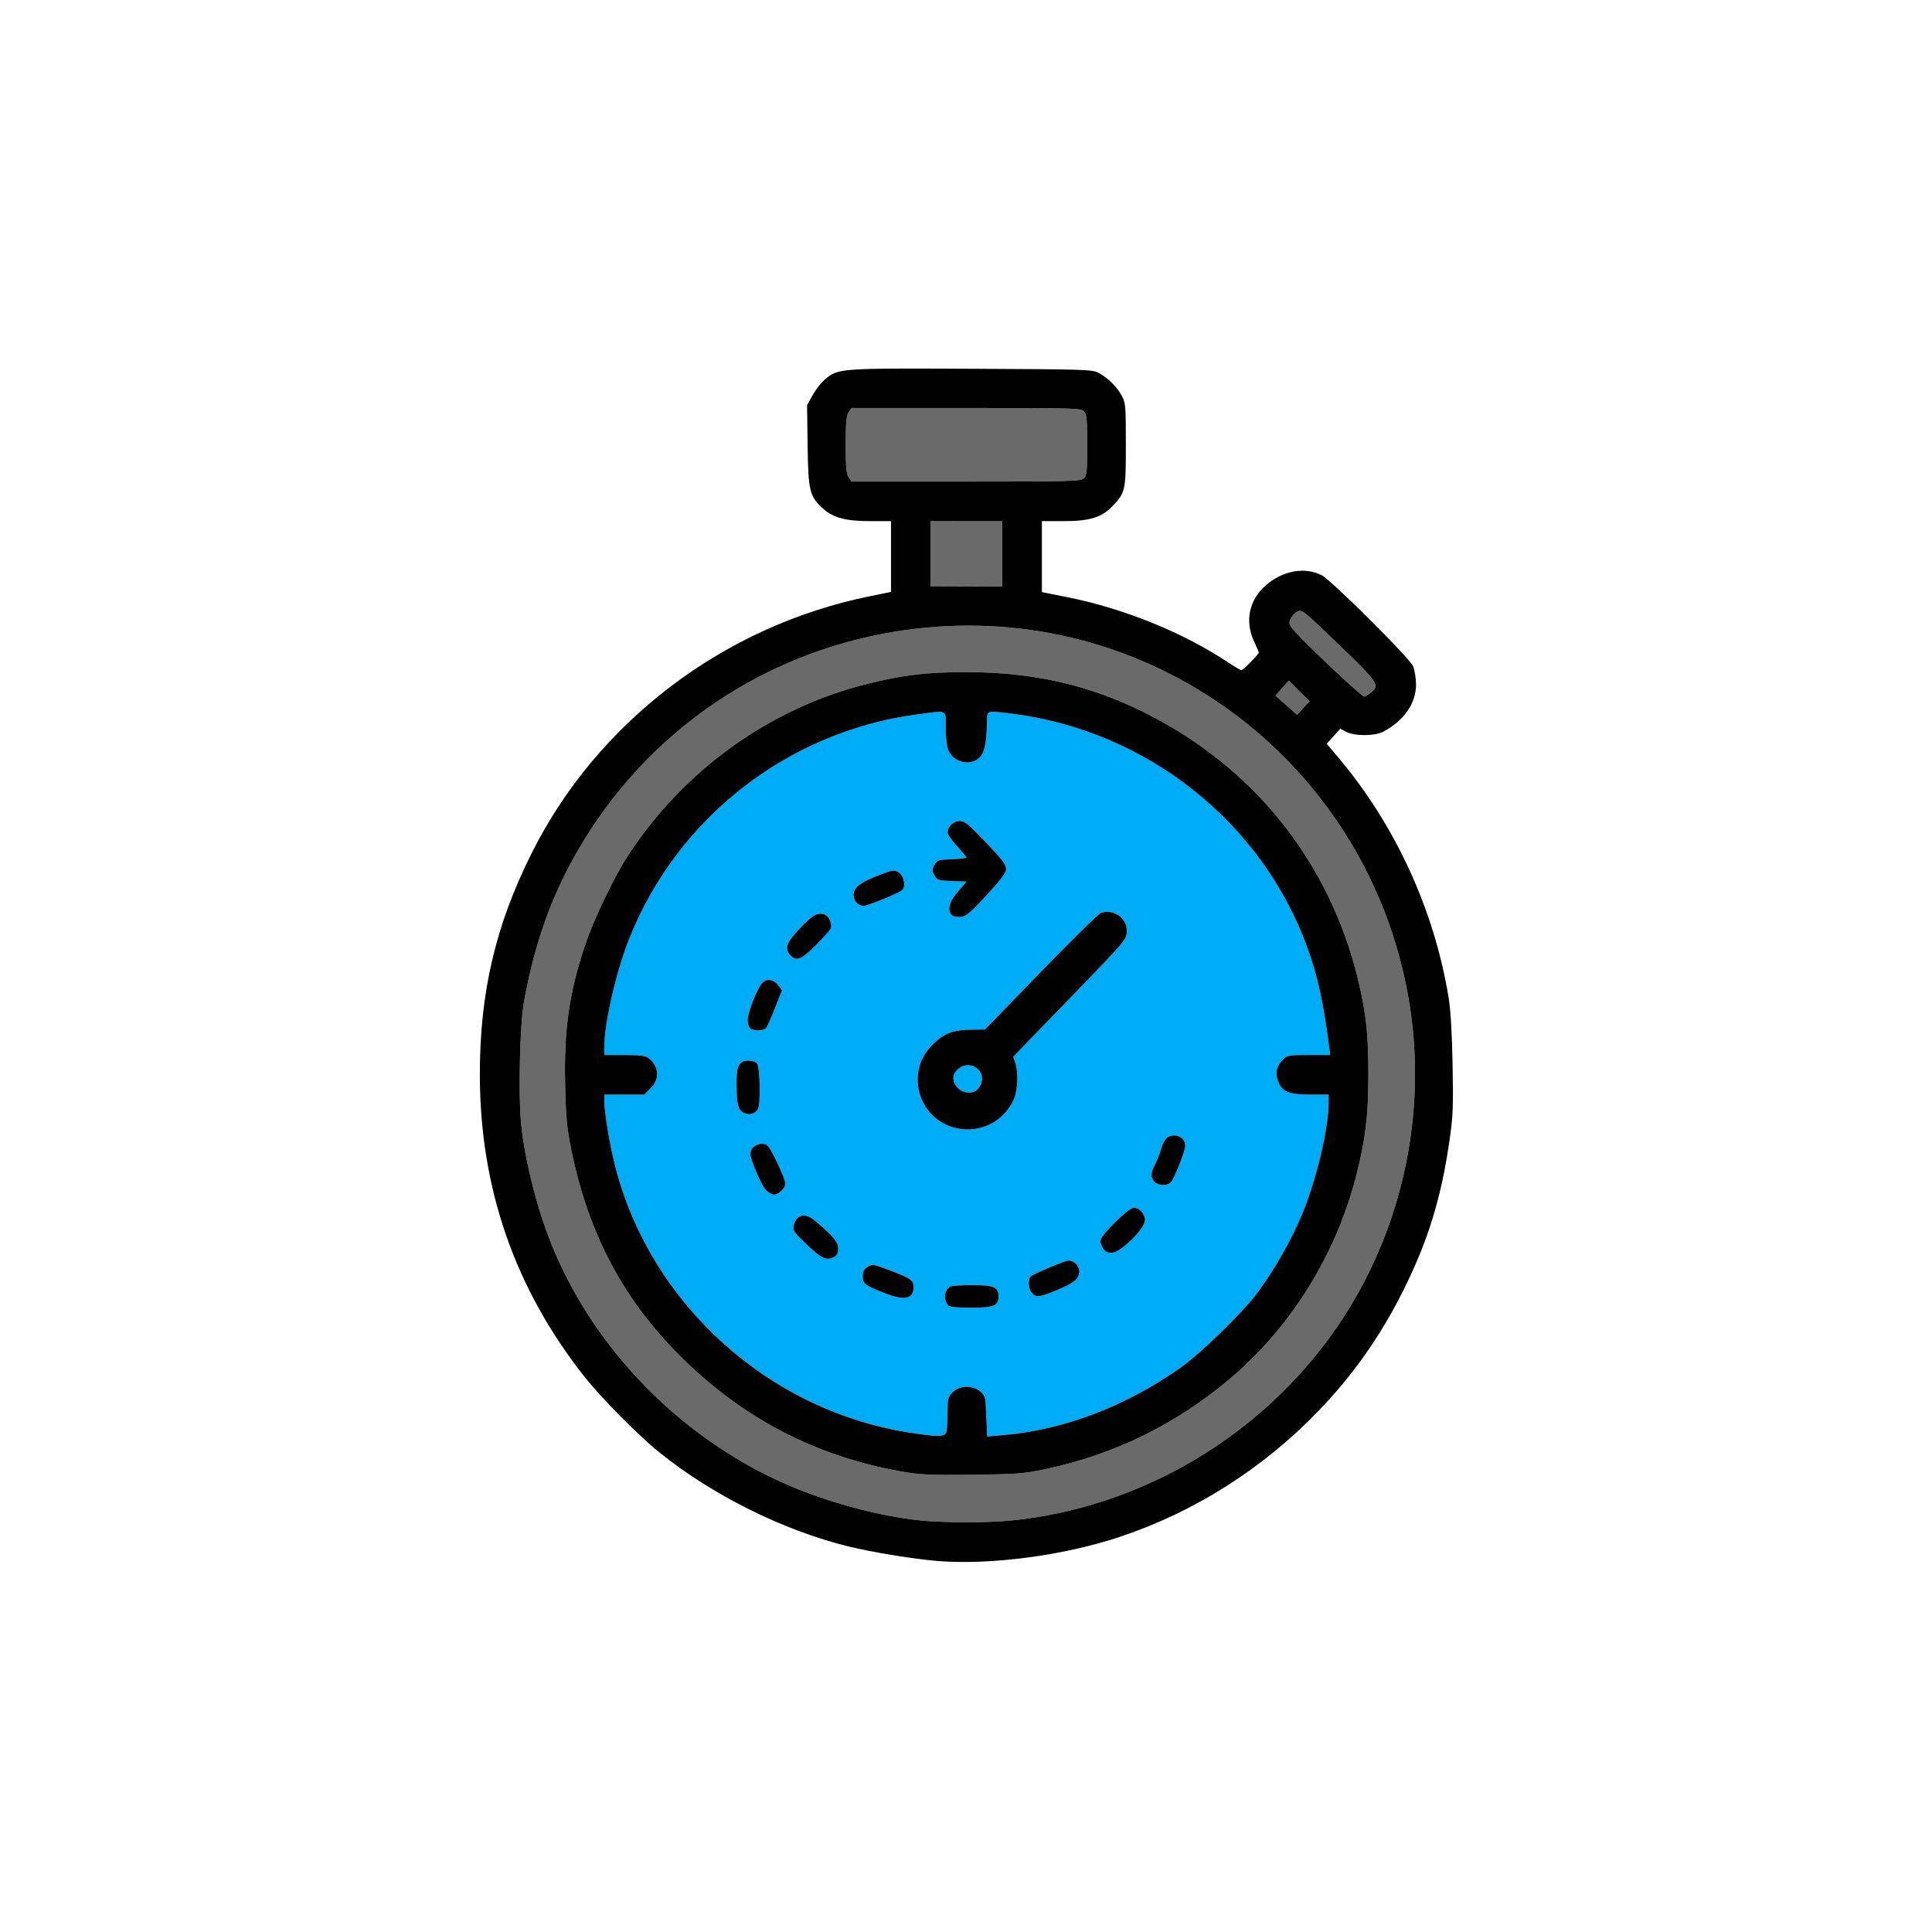 <?xml version="1.0" encoding="UTF-8" standalone="no"?>
<!-- Created with Inkscape (http://www.inkscape.org/) -->

<svg
   viewBox="0 0 100 100"
   xmlns="http://www.w3.org/2000/svg"><defs
     id="defs1" /><g
     id="layer1"
     transform="translate(1405.36,476.893)"><g
       id="g251"
       transform="matrix(0.369,0,0,0.369,-1265.192,-363.965)"
       style="stroke-width:2.709"><path
         style="fill:none;stroke-width:2.709"
         d="m -379.76,-170.493 v -135.467 h 135.467 135.467 V -170.493 -35.026 H -244.293 -379.76 Z"
         id="path62" /><path
         id="path61"
         style="fill:#01acf6;stroke-width:2.709"
         d="m -248.012,-206.186 c -0.575,-0.022 -1.55,0.14 -3.197,0.36 -18.16,2.418 -33.675,14.529 -40.42,31.553 -1.815,4.58 -3.464,11.797 -3.464,15.157 v 1.06 l 2.844,0.006 c 2.295,0.005 2.953,0.094 3.409,0.463 1.45,1.175 1.555,2.889 0.256,4.188 l -0.9,0.899 h -2.804 -2.804 l 0.005,0.86 c 0.01,1.704 0.804,6.437 1.578,9.396 5.054,19.327 21.683,34.22 41.544,37.204 3.852,0.579 4.669,0.551 4.861,-0.166 h -5.2e-4 c 0.088,-0.327 0.161,-1.555 0.163,-2.729 0.003,-1.99 0.054,-2.181 0.746,-2.844 1.522,-1.458 4.496,-0.597 4.584,1.327 0.019,0.407 0.054,1.097 0.079,1.534 0.025,0.437 0.07,1.375 0.099,2.085 l 0.053,1.291 2.183,-0.186 c 8.542,-0.727 17.129,-3.979 24.874,-9.419 2.901,-2.038 8.786,-7.776 10.902,-10.629 2.382,-3.212 4.761,-7.41 6.251,-11.032 2.003,-4.869 3.679,-11.94 3.679,-15.521 v -1.172 h -2.526 c -2.984,0 -3.939,-0.373 -4.521,-1.765 -0.487,-1.165 -0.278,-2.215 0.618,-3.111 0.651,-0.651 0.812,-0.681 3.671,-0.681 h 2.99 l -0.112,-0.86 c -0.85,-6.574 -1.627,-10.131 -3.108,-14.223 -6.376,-17.613 -22.606,-30.451 -41.455,-32.793 -3.607,-0.448 -3.443,-0.501 -3.469,1.111 -0.049,3.028 -0.368,4.472 -1.135,5.132 -1.332,1.146 -3.59,0.563 -4.287,-1.106 -0.225,-0.539 -0.376,-1.805 -0.376,-3.157 0,-1.648 0.151,-2.196 -0.808,-2.232 z m 2.741,15.316 c 0.734,-0.004 1.219,0.387 3.689,2.97 2.242,2.345 2.844,3.133 2.844,3.722 0,0.58 -0.61,1.408 -2.733,3.71 -2.341,2.538 -2.863,2.975 -3.639,3.042 -0.498,0.043 -1.054,-0.07 -1.236,-0.251 -0.693,-0.693 -0.377,-1.898 0.871,-3.326 l 1.201,-1.373 -2.052,-0.077 c -1.928,-0.073 -2.076,-0.122 -2.458,-0.805 -0.365,-0.654 -0.365,-0.801 0,-1.455 0.381,-0.683 0.531,-0.733 2.447,-0.805 1.123,-0.043 2.041,-0.145 2.041,-0.227 0,-0.083 -0.595,-0.801 -1.323,-1.597 -0.728,-0.796 -1.323,-1.65 -1.323,-1.897 0,-0.863 0.78,-1.625 1.669,-1.63 z m -9.44,6.977 c 0.35,-0.047 0.564,0.032 0.873,0.205 0.776,0.434 1.094,2.059 0.496,2.533 -0.597,0.473 -4.84,2.196 -5.407,2.196 -0.299,0 -0.749,-0.228 -1.001,-0.506 -0.269,-0.297 -0.422,-0.812 -0.372,-1.248 0.106,-0.917 1.138,-1.649 3.716,-2.634 0.858,-0.328 1.346,-0.5 1.696,-0.546 z m 29.906,5.77 c 1.51,-0.149 3,1.04 3,2.583 0,1.326 0.182,1.111 -8.821,10.4 l -7.111,7.336 0.293,0.839 c 0.454,1.304 0.349,3.919 -0.208,5.144 -1.408,3.1 -4.589,4.731 -7.928,4.066 -3.55,-0.707 -5.941,-4.033 -5.511,-7.667 0.202,-1.704 0.948,-3.094 2.363,-4.398 1.437,-1.325 2.68,-1.758 5.131,-1.787 l 1.89,-0.022 7.827,-8.062 c 4.305,-4.434 8.098,-8.162 8.428,-8.285 0.212,-0.079 0.428,-0.127 0.644,-0.148 z m -40.153,0.266 c 0.222,-0.023 0.447,0.006 0.702,0.07 0.613,0.154 1.111,1.159 0.956,1.931 -0.036,0.178 -0.95,1.22 -2.031,2.315 -2.082,2.109 -2.836,2.42 -3.662,1.508 -0.863,-0.954 -0.558,-1.824 1.32,-3.769 1.399,-1.449 2.047,-1.985 2.715,-2.054 z m -6.879,9.292 c 0.412,0.06 0.827,0.316 1.152,0.753 l 0.517,0.696 -0.979,2.479 c -0.538,1.364 -1.101,2.628 -1.251,2.81 -0.346,0.421 -1.854,0.43 -2.271,0.013 -0.175,-0.175 -0.317,-0.698 -0.317,-1.163 0,-0.989 1.339,-4.421 2.017,-5.171 0.311,-0.344 0.72,-0.479 1.132,-0.418 z m -3.034,11.303 c 0.483,0 1.017,0.166 1.185,0.368 0.456,0.55 0.555,5.861 0.12,6.481 -0.456,0.652 -1.234,0.832 -1.981,0.46 -0.781,-0.389 -0.967,-1.112 -0.999,-3.877 -0.032,-2.707 0.322,-3.432 1.676,-3.432 z m 30.551,0.663 c -0.449,0.058 -0.905,0.268 -1.303,0.667 -1.513,1.513 0.699,3.949 2.642,2.909 0.266,-0.142 0.599,-0.59 0.74,-0.994 0.545,-1.564 -0.733,-2.757 -2.079,-2.582 z m 29.163,9.832 c 0.892,0 1.555,0.627 1.555,1.47 0,0.708 -1.557,4.636 -2.023,5.101 -0.544,0.544 -1.773,0.498 -2.302,-0.087 -0.566,-0.626 -0.552,-1.164 0.062,-2.371 0.275,-0.54 0.642,-1.459 0.816,-2.042 0.467,-1.563 0.93,-2.071 1.891,-2.071 z m -57.578,1.189 c 0.205,0.034 0.395,0.112 0.548,0.239 0.496,0.412 2.493,4.667 2.493,5.312 0,0.656 -0.924,1.551 -1.6,1.551 -0.298,0 -0.816,-0.296 -1.152,-0.658 -0.336,-0.362 -0.998,-1.642 -1.473,-2.843 -0.783,-1.98 -0.829,-2.247 -0.494,-2.847 0.312,-0.559 1.064,-0.854 1.678,-0.752 z m 51.91,8.953 c 0.698,0 1.346,0.613 1.563,1.477 0.189,0.751 -1.025,2.392 -2.91,3.937 -1.327,1.087 -2.323,1.206 -2.924,0.348 -0.227,-0.323 -0.412,-0.832 -0.412,-1.131 0,-0.744 3.931,-4.631 4.683,-4.631 z m -46.206,1.096 c 0.425,0.027 0.904,0.242 1.4,0.653 2.587,2.148 3.346,3.043 3.346,3.948 0,0.618 -0.16,0.984 -0.512,1.173 -1.117,0.598 -1.773,0.314 -3.863,-1.677 -1.869,-1.78 -2.033,-2.018 -1.865,-2.712 0.23,-0.953 0.787,-1.429 1.494,-1.384 z m 37.043,6.312 c 0.853,0 1.602,0.816 1.518,1.653 -0.101,1.003 -0.807,1.548 -3.35,2.582 -2.267,0.922 -2.712,0.964 -3.305,0.308 -0.516,-0.57 -0.58,-1.985 -0.107,-2.359 0.5,-0.396 4.794,-2.184 5.244,-2.184 z m -27.278,0.633 c 0.387,0.054 0.969,0.265 2.073,0.679 3.064,1.148 3.491,1.439 3.491,2.38 0,1.671 -1.218,1.972 -3.865,0.952 -2.955,-1.138 -3.279,-1.374 -3.279,-2.395 0,-0.687 0.167,-1.023 0.676,-1.356 0.324,-0.212 0.517,-0.314 0.904,-0.26 z m 13.791,2.811 c 3.076,-0.004 3.679,0.263 3.679,1.629 0,1.273 -0.677,1.542 -3.891,1.542 -2.026,0 -3.002,-0.102 -3.179,-0.331 -0.683,-0.883 -0.549,-2.077 0.297,-2.642 0.16,-0.107 1.553,-0.196 3.094,-0.198 z" /><path
         style="fill:#6a6a6b;stroke-width:2.709"
         d="m -199.084,-210.577 -0.93,1.058 -0.93,1.058 1.513,1.345 1.513,1.345 0.877,-0.948 0.877,-0.948 -1.461,-1.455 z"
         id="path243" /><path
         id="path242"
         style="fill:#6a6a6b;stroke-width:2.709"
         d="m -244.293,-211.758 c 10.569,0 19.354,2.303 28.18,7.388 13.922,8.02 23.432,20.954 26.971,36.683 0.966,4.293 1.24,7.11 1.228,12.6 -0.013,5.665 -0.419,8.955 -1.742,14.096 -2.854,11.091 -9.235,21.284 -17.831,28.482 -7.579,6.346 -16.074,10.492 -25.7,12.542 -2.975,0.634 -3.965,0.712 -10.047,0.797 -4.966,0.07 -7.375,-0.005 -9.128,-0.284 -12.17,-1.935 -22.581,-7.14 -31.418,-15.708 -8.479,-8.222 -13.517,-17.602 -15.973,-29.739 -0.589,-2.913 -0.729,-4.422 -0.833,-9.008 -0.173,-7.679 0.538,-12.706 2.751,-19.438 1.161,-3.532 4.076,-9.632 6.05,-12.66 7.88,-12.089 20.039,-20.786 33.767,-24.151 4.994,-1.224 8.211,-1.599 13.725,-1.599 z m -1.092,-6.508 c -0.97,0.021 -1.944,0.065 -2.921,0.132 -20.151,1.379 -38.148,11.988 -48.949,28.855 -4.631,7.232 -7.356,14.326 -9.095,23.68 -0.582,3.13 -0.818,12.996 -0.41,17.169 0.526,5.386 2.416,12.646 4.664,17.916 6.018,14.107 17.726,25.994 31.917,32.405 5.89,2.661 13.523,4.753 19.536,5.354 3.102,0.31 9.126,0.323 12.303,0.027 18.229,-1.701 35.332,-11.742 45.857,-26.921 9.698,-13.986 13.287,-31.702 9.811,-48.416 -6.223,-29.925 -32.644,-50.867 -62.713,-50.201 z" /><path
         style="fill:#6a6a6b;stroke-width:2.709"
         d="m -197.463,-220.359 c -0.18,-0.024 -0.311,0.049 -0.485,0.146 -0.383,0.215 -0.812,0.718 -0.953,1.118 -0.238,0.677 -0.113,0.87 1.849,2.86 2.969,3.012 8.255,7.906 8.54,7.906 0.131,0 0.553,-0.247 0.936,-0.548 1.314,-1.033 1.066,-1.405 -4.489,-6.743 -3.881,-3.729 -4.858,-4.668 -5.398,-4.739 z"
         id="path240" /><path
         style="fill:#6a6a6b;stroke-width:2.709"
         d="m -249.32,-232.935 v 4.564 4.564 l 5.027,0.015 5.027,0.016 v -4.58 -4.58 h -5.027 z"
         id="path239" /><path
         style="fill:#6a6a6b;stroke-width:2.709"
         d="m -260.403,-248.81 -0.412,0.588 c -0.329,0.469 -0.412,1.394 -0.412,4.571 0,3.177 0.083,4.102 0.412,4.571 l 0.412,0.588 h 16.038 c 14.552,0 16.082,-0.04 16.521,-0.438 0.43,-0.389 0.484,-0.906 0.484,-4.676 0,-3.572 -0.069,-4.314 -0.438,-4.722 -0.415,-0.459 -1.276,-0.484 -16.521,-0.484 z"
         id="path60" /><path
         style="fill:#010101;stroke-width:2.709"
         d="m -248.262,-87.069 c -3.206,-0.247 -9.29,-1.237 -12.59,-2.049 -9.209,-2.266 -19.207,-7.257 -26.661,-13.309 -2.836,-2.303 -8.04,-7.563 -10.276,-10.387 -9.85,-12.442 -14.747,-26.53 -14.762,-42.474 -0.011,-11.526 2.204,-20.978 7.299,-31.136 9.221,-18.385 26.923,-31.822 47.399,-35.978 l 2.977,-0.604 v -4.965 -4.965 h -2.862 c -3.466,0 -5.238,-0.464 -6.653,-1.742 -1.909,-1.725 -2.096,-2.486 -2.182,-8.883 l -0.076,-5.647 0.785,-1.417 c 0.432,-0.779 1.206,-1.766 1.72,-2.192 1.895,-1.57 1.98,-1.577 20.548,-1.494 15.891,0.071 16.955,0.105 17.826,0.568 1.293,0.688 2.59,1.964 3.264,3.212 0.537,0.993 0.572,1.415 0.572,6.879 0,6.489 -0.046,6.693 -1.937,8.667 -1.472,1.536 -3.174,2.049 -6.805,2.049 h -3.033 v 4.978 4.978 l 3.506,0.696 c 8.01,1.591 16.404,5.003 22.74,9.242 0.829,0.555 1.617,1.008 1.752,1.008 0.232,0 2.429,-2.244 2.429,-2.481 0,-0.062 -0.296,-0.749 -0.659,-1.527 -1.333,-2.863 -0.722,-5.812 1.634,-7.886 2.345,-2.064 5.496,-2.637 7.835,-1.423 1.397,0.725 12.324,11.593 12.82,12.752 0.227,0.53 0.416,1.68 0.421,2.556 0.014,2.651 -1.681,5.102 -4.589,6.635 -1.197,0.631 -4.021,0.647 -5.2,0.028 l -0.835,-0.438 -0.952,1.054 -0.952,1.054 1.617,1.917 c 8.002,9.487 13.469,21.385 15.483,33.697 0.277,1.696 0.473,4.996 0.556,9.388 0.113,5.966 0.061,7.237 -0.437,10.675 -1.182,8.15 -3.033,14.132 -6.536,21.116 -3.191,6.363 -6.973,11.728 -11.822,16.772 -7.755,8.067 -17.382,14.18 -27.822,17.665 -7.866,2.626 -18.061,3.988 -25.543,3.412 z m 9.922,-5.659 c 18.229,-1.701 35.332,-11.742 45.857,-26.921 9.698,-13.986 13.288,-31.701 9.812,-48.416 -6.424,-30.89 -34.37,-52.208 -65.634,-50.068 -20.151,1.379 -38.148,11.988 -48.949,28.855 -4.631,7.232 -7.356,14.326 -9.095,23.68 -0.582,3.13 -0.818,12.996 -0.41,17.169 0.526,5.386 2.416,12.646 4.664,17.916 6.018,14.107 17.726,25.994 31.917,32.405 5.89,2.661 13.523,4.753 19.536,5.354 3.102,0.31 9.126,0.323 12.303,0.027 z m -14.023,-6.727 c -12.17,-1.935 -22.582,-7.14 -31.418,-15.708 -8.479,-8.222 -13.517,-17.601 -15.973,-29.739 -0.589,-2.913 -0.729,-4.422 -0.832,-9.008 -0.173,-7.679 0.538,-12.706 2.751,-19.438 1.161,-3.532 4.076,-9.632 6.05,-12.66 7.88,-12.089 20.04,-20.786 33.767,-24.152 4.994,-1.224 8.211,-1.599 13.725,-1.599 10.569,0 19.354,2.303 28.18,7.388 13.922,8.02 23.433,20.954 26.971,36.683 0.966,4.293 1.24,7.109 1.228,12.6 -0.013,5.665 -0.42,8.955 -1.742,14.096 -2.854,11.091 -9.235,21.284 -17.831,28.482 -7.579,6.346 -16.075,10.492 -25.7,12.542 -2.975,0.634 -3.965,0.712 -10.047,0.797 -4.966,0.07 -7.375,-0.005 -9.128,-0.284 z m 5.257,-5.752 c 0.088,-0.327 0.161,-1.555 0.163,-2.729 0.003,-1.99 0.054,-2.181 0.746,-2.844 1.522,-1.458 4.495,-0.597 4.583,1.327 0.019,0.407 0.054,1.097 0.079,1.534 0.025,0.437 0.069,1.375 0.098,2.085 l 0.053,1.291 2.183,-0.186 c 8.542,-0.727 17.129,-3.979 24.874,-9.419 2.901,-2.038 8.786,-7.775 10.902,-10.628 2.382,-3.212 4.761,-7.41 6.251,-11.032 2.003,-4.869 3.679,-11.94 3.679,-15.521 v -1.171 h -2.527 c -2.984,0 -3.939,-0.373 -4.521,-1.765 -0.487,-1.165 -0.278,-2.215 0.618,-3.111 0.651,-0.651 0.812,-0.681 3.671,-0.681 h 2.99 l -0.111,-0.86 c -0.85,-6.574 -1.627,-10.131 -3.109,-14.223 -6.376,-17.613 -22.605,-30.451 -41.454,-32.793 -3.607,-0.448 -3.443,-0.501 -3.469,1.11 -0.049,3.028 -0.368,4.472 -1.135,5.132 -1.332,1.146 -3.59,0.563 -4.287,-1.106 -0.225,-0.539 -0.376,-1.805 -0.376,-3.157 0,-2.637 0.385,-2.457 -4.005,-1.872 -18.16,2.418 -33.676,14.529 -40.42,31.553 -1.815,4.58 -3.464,11.797 -3.464,15.157 v 1.06 l 2.844,0.006 c 2.295,0.005 2.953,0.094 3.409,0.463 1.45,1.175 1.555,2.889 0.256,4.188 l -0.9,0.9 h -2.805 -2.805 l 0.005,0.86 c 0.01,1.704 0.805,6.437 1.578,9.396 5.054,19.327 21.683,34.22 41.544,37.204 3.852,0.579 4.668,0.551 4.86,-0.166 z m 0.24,-17.727 c -0.683,-0.883 -0.549,-2.077 0.297,-2.642 0.16,-0.107 1.553,-0.196 3.094,-0.198 3.076,-0.004 3.679,0.263 3.679,1.629 0,1.273 -0.677,1.542 -3.891,1.542 -2.026,0 -3.002,-0.102 -3.179,-0.331 z m -8.701,-1.64 c -2.955,-1.138 -3.279,-1.374 -3.279,-2.395 0,-0.687 0.167,-1.023 0.676,-1.356 0.649,-0.425 0.769,-0.408 2.977,0.419 3.064,1.148 3.491,1.439 3.491,2.38 0,1.671 -1.218,1.972 -3.865,0.952 z m 20.442,-0.1 c -0.516,-0.57 -0.58,-1.985 -0.107,-2.359 0.5,-0.396 4.794,-2.185 5.244,-2.185 0.853,0 1.602,0.815 1.518,1.653 -0.101,1.003 -0.807,1.548 -3.35,2.583 -2.267,0.922 -2.711,0.964 -3.305,0.308 z m -31.536,-6.759 c -1.869,-1.78 -2.033,-2.018 -1.865,-2.712 0.368,-1.524 1.573,-1.829 2.895,-0.731 2.587,2.148 3.345,3.043 3.345,3.948 0,0.618 -0.16,0.984 -0.512,1.173 -1.117,0.598 -1.773,0.313 -3.863,-1.678 z m 41.564,0.57 c -0.227,-0.323 -0.412,-0.832 -0.412,-1.131 0,-0.744 3.931,-4.631 4.683,-4.631 0.698,0 1.347,0.613 1.563,1.477 0.189,0.751 -1.024,2.392 -2.91,3.938 -1.327,1.087 -2.324,1.206 -2.925,0.348 z m -47.349,-8.273 c -0.336,-0.362 -0.999,-1.642 -1.474,-2.843 -0.783,-1.98 -0.829,-2.247 -0.493,-2.847 0.416,-0.745 1.613,-1.022 2.225,-0.514 0.496,0.412 2.494,4.666 2.494,5.312 0,0.656 -0.924,1.551 -1.6,1.551 -0.298,0 -0.816,-0.296 -1.152,-0.658 z m 54.519,-1.148 c -0.566,-0.626 -0.552,-1.164 0.062,-2.371 0.275,-0.54 0.642,-1.459 0.816,-2.042 0.467,-1.563 0.931,-2.071 1.892,-2.071 0.892,0 1.555,0.627 1.555,1.47 0,0.708 -1.557,4.635 -2.023,5.101 -0.544,0.544 -1.772,0.498 -2.302,-0.087 z m -27.651,-7.471 c -3.55,-0.707 -5.941,-4.034 -5.511,-7.667 0.202,-1.704 0.948,-3.094 2.363,-4.398 1.437,-1.325 2.68,-1.758 5.131,-1.787 l 1.89,-0.022 7.827,-8.062 c 4.305,-4.434 8.098,-8.162 8.428,-8.285 1.697,-0.63 3.644,0.671 3.644,2.435 0,1.326 0.182,1.111 -8.821,10.4 l -7.11,7.336 0.293,0.84 c 0.454,1.304 0.349,3.918 -0.208,5.143 -1.408,3.1 -4.589,4.731 -7.928,4.067 z m 2.597,-5.269 c 0.266,-0.142 0.599,-0.59 0.74,-0.994 0.727,-2.086 -1.788,-3.51 -3.382,-1.916 -1.513,1.513 0.699,3.949 2.642,2.909 z m -32.566,3.071 c -0.781,-0.389 -0.967,-1.112 -1,-3.877 -0.032,-2.707 0.323,-3.432 1.676,-3.432 0.483,0 1.016,0.166 1.185,0.369 0.456,0.55 0.555,5.861 0.12,6.481 -0.456,0.652 -1.234,0.832 -1.981,0.46 z m 0.879,-11.86 c -0.175,-0.175 -0.318,-0.698 -0.318,-1.163 0,-0.989 1.339,-4.421 2.018,-5.171 0.622,-0.688 1.633,-0.539 2.283,0.335 l 0.517,0.695 -0.979,2.48 c -0.538,1.364 -1.101,2.628 -1.251,2.81 -0.346,0.421 -1.854,0.43 -2.271,0.013 z m 5.677,-10.221 c -0.863,-0.954 -0.558,-1.824 1.32,-3.769 1.866,-1.932 2.396,-2.241 3.417,-1.984 0.613,0.154 1.11,1.159 0.956,1.931 -0.036,0.178 -0.949,1.22 -2.031,2.315 -2.082,2.109 -2.836,2.42 -3.662,1.508 z m 22.646,-5.642 c -0.693,-0.693 -0.377,-1.898 0.872,-3.326 l 1.201,-1.373 -2.052,-0.077 c -1.928,-0.073 -2.076,-0.121 -2.458,-0.805 -0.365,-0.654 -0.365,-0.801 0,-1.455 0.381,-0.683 0.531,-0.732 2.447,-0.805 1.123,-0.043 2.041,-0.145 2.041,-0.227 0,-0.083 -0.595,-0.802 -1.323,-1.598 -0.728,-0.796 -1.323,-1.65 -1.323,-1.896 0,-0.863 0.78,-1.625 1.669,-1.63 0.734,-0.004 1.219,0.387 3.689,2.97 2.242,2.345 2.844,3.133 2.844,3.722 0,0.58 -0.61,1.409 -2.733,3.711 -2.341,2.538 -2.863,2.975 -3.639,3.042 -0.498,0.043 -1.054,-0.07 -1.236,-0.251 z m -13.405,-1.788 c -0.269,-0.297 -0.422,-0.812 -0.372,-1.248 0.106,-0.917 1.139,-1.649 3.716,-2.634 1.716,-0.656 1.95,-0.687 2.569,-0.341 0.776,0.434 1.094,2.059 0.495,2.534 -0.597,0.473 -4.839,2.196 -5.407,2.196 -0.299,0 -0.749,-0.228 -1.001,-0.506 z m 62.126,-29.657 -1.461,-1.455 -0.93,1.058 -0.93,1.058 1.513,1.345 1.513,1.345 0.877,-0.948 0.877,-0.948 z m 10.048,0.245 c 1.314,-1.033 1.066,-1.405 -4.489,-6.743 -5.174,-4.972 -5.188,-4.983 -5.883,-4.593 -0.383,0.215 -0.812,0.718 -0.953,1.117 -0.238,0.677 -0.113,0.87 1.849,2.86 2.969,3.012 8.256,7.907 8.54,7.907 0.131,0 0.553,-0.247 0.936,-0.548 z m -51.69,-19.478 v -4.58 h -5.027 -5.027 l 7e-5,4.564 7e-5,4.564 5.027,0.016 5.027,0.016 z m 11.422,-10.574 c 0.43,-0.389 0.484,-0.906 0.484,-4.676 0,-3.572 -0.069,-4.314 -0.438,-4.721 -0.415,-0.459 -1.276,-0.484 -16.521,-0.484 h -16.084 l -0.412,0.588 c -0.329,0.469 -0.412,1.394 -0.412,4.571 0,3.177 0.083,4.102 0.412,4.571 l 0.412,0.588 h 16.038 c 14.552,0 16.082,-0.041 16.521,-0.438 z"
         id="path59" /></g></g></svg>
